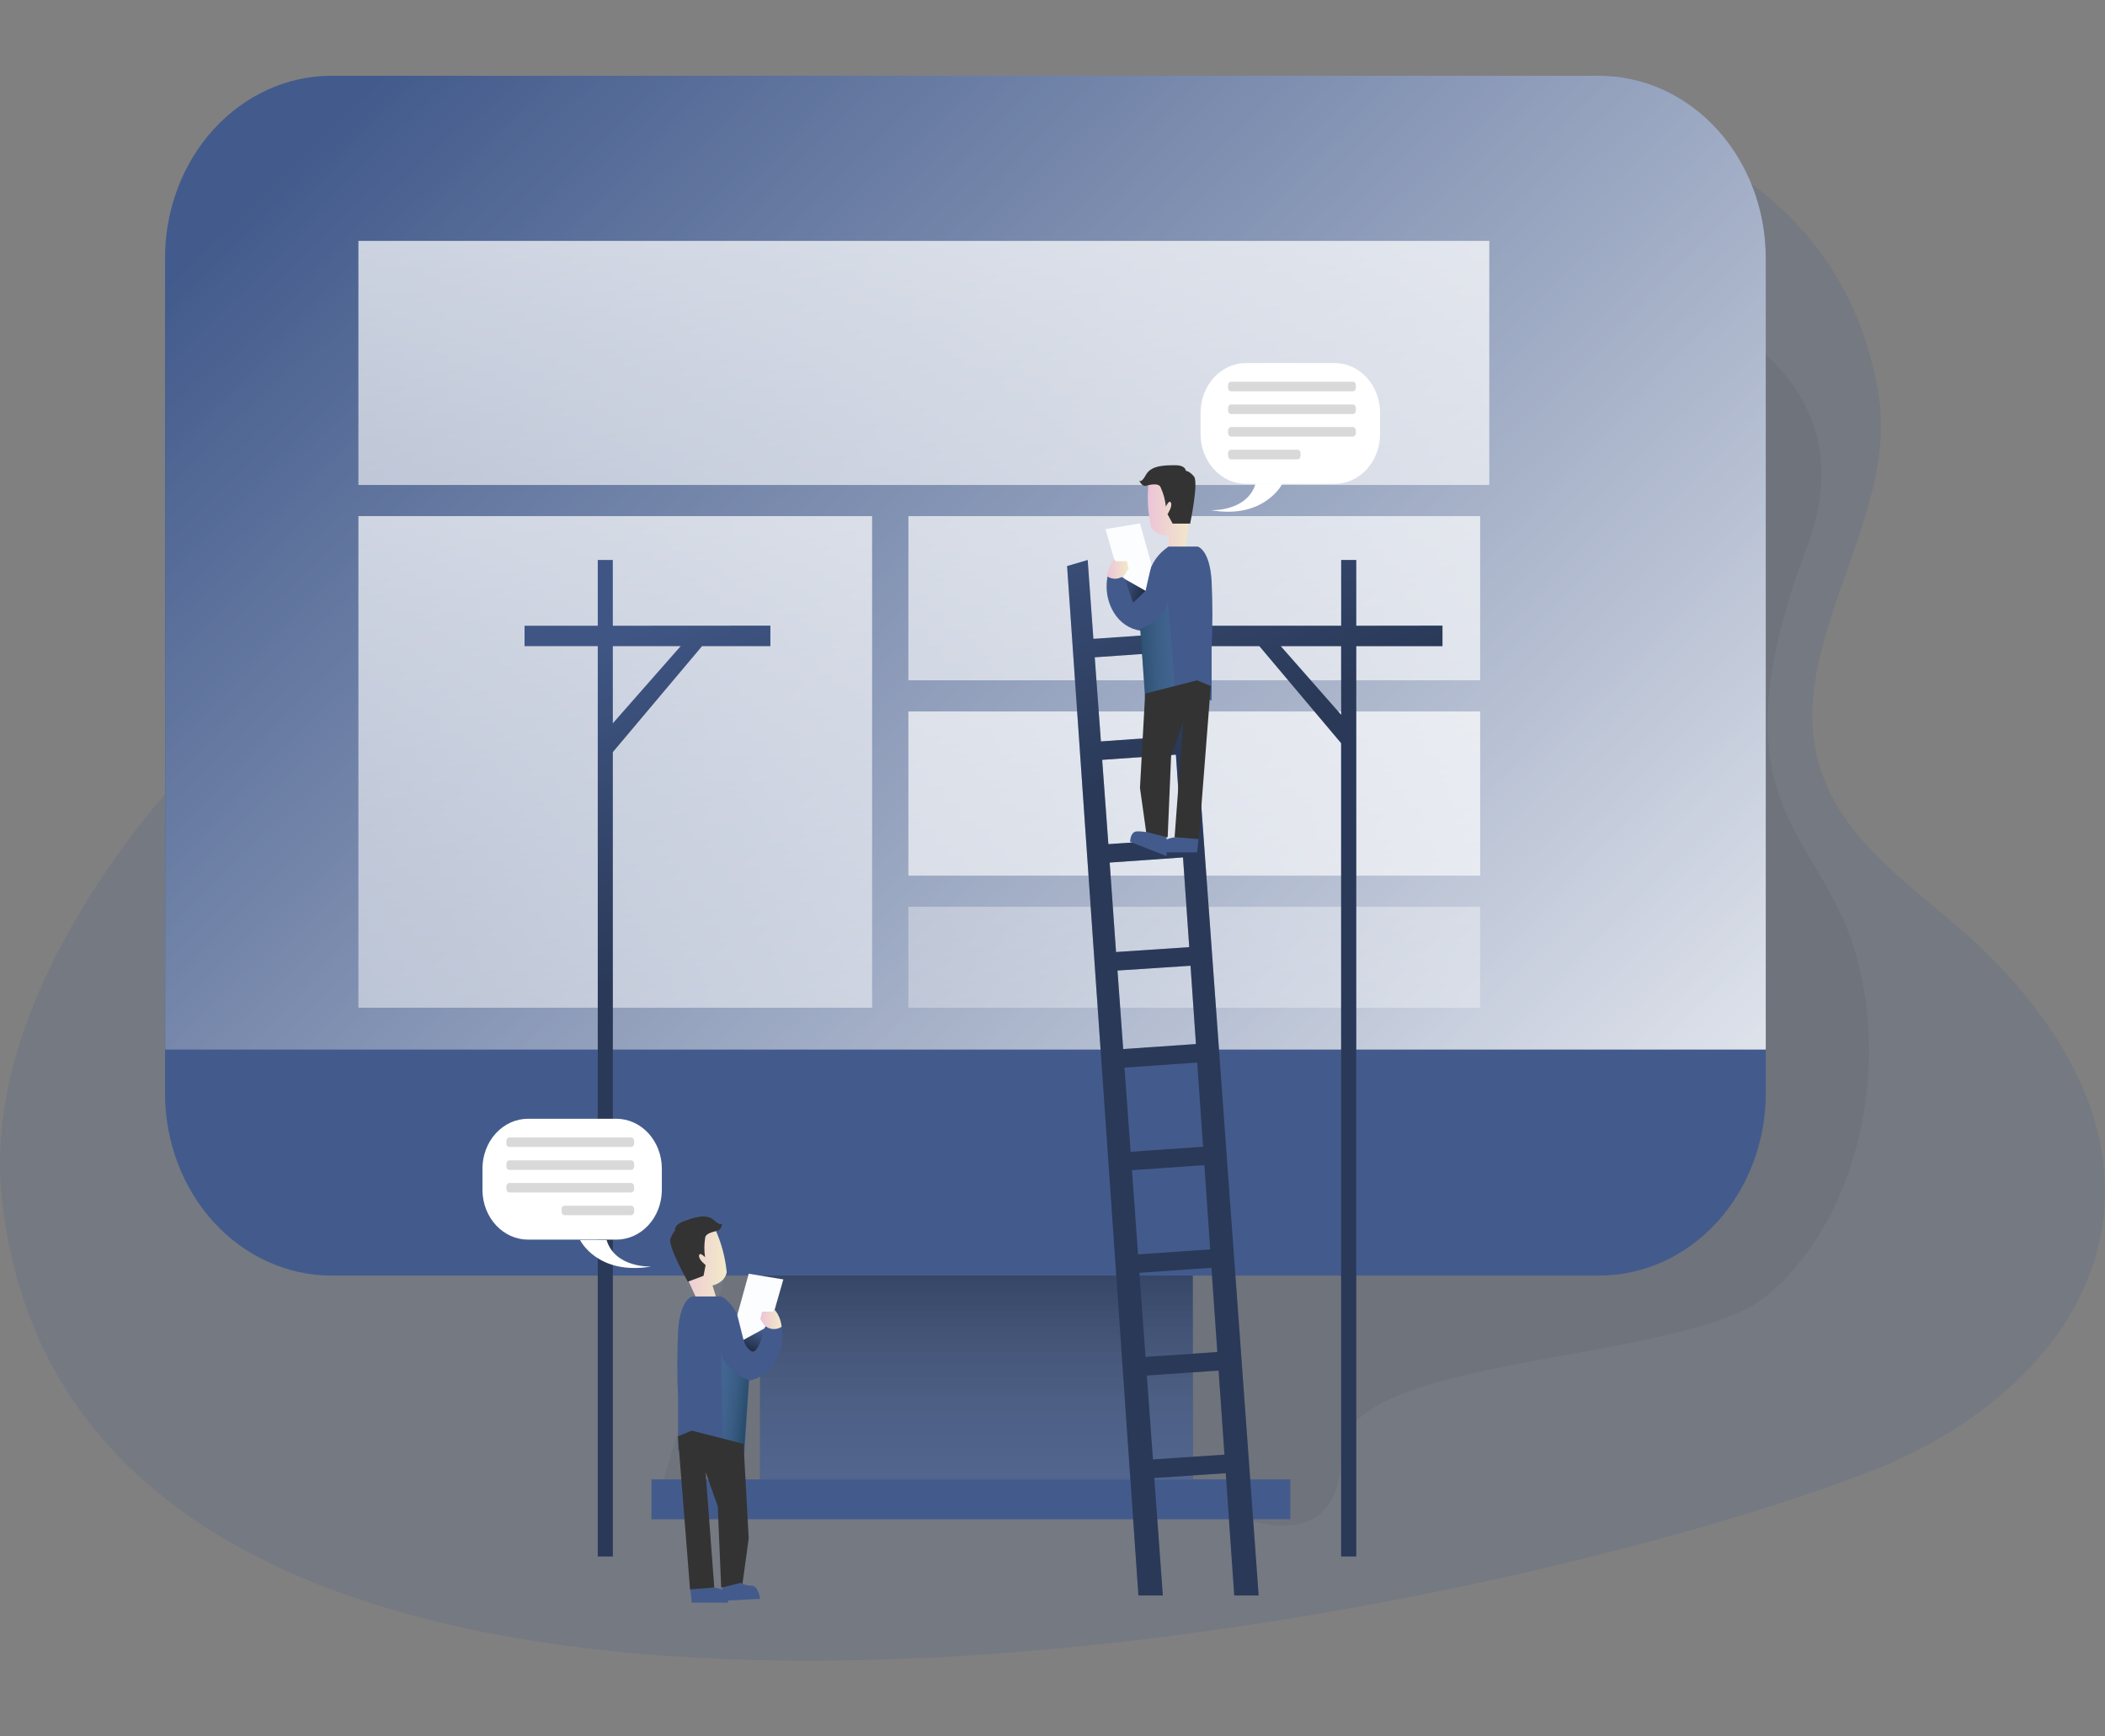 <svg width="320" height="264" viewBox="0 0 320 264" fill="none" xmlns="http://www.w3.org/2000/svg">
<rect x="0" y="0" width="320" height="264" fill="#808080" stroke="none"/>
<g clip-path="url(#clip0_1266_74)">
<path opacity="0.18" d="M285.577 60.04C288.634 79.094 271.157 97.885 276.557 116.289C279.664 126.919 288.988 133.549 297.025 140.386C309.798 151.229 321.584 166.984 319.821 184.571C317.913 203.541 301.411 216.952 285.01 223.42C223.487 247.658 12.815 290.235 0.33 182.76C-2.048 162.217 8.732 141.862 20.829 125.941C30.452 113.282 84.049 56.387 103.64 45.765C190.906 -1.567 276.588 3.953 285.577 60.04Z" fill="#435B8C"/>
<path opacity="0.05" d="M178.693 32.533C178.693 32.533 294.069 31.432 274.716 83.092C259.725 123.063 276.856 125.993 282.213 145.324C287.57 164.655 281.335 186.677 268.43 197.112C255.525 207.547 203.878 205.702 203.878 221.15C203.878 236.598 189.504 230.96 189.504 230.96H99.029L115.555 176.412L178.693 32.533Z" fill="#000405"/>
<path d="M196.151 224.918H99.029V230.977H196.151V224.918Z" fill="#435B8C"/>
<path d="M181.315 176.426H115.555V224.918H181.315V176.426Z" fill="#435B8C"/>
<path d="M181.315 176.426H115.555V224.918H181.315V176.426Z" fill="#435B8C"/>
<path d="M181.315 176.426H115.555V224.918H181.315V176.426Z" fill="url(#paint0_linear_1266_74)"/>
<path d="M268.431 39.232V166.229C268.431 169.869 267.775 173.474 266.502 176.837C265.229 180.199 263.363 183.255 261.011 185.828C258.659 188.401 255.867 190.441 252.794 191.833C249.721 193.224 246.428 193.939 243.102 193.937H50.397C43.683 193.937 37.245 191.018 32.498 185.822C27.751 180.625 25.084 173.578 25.084 166.229V39.232C25.084 35.593 25.738 31.989 27.01 28.627C28.281 25.264 30.146 22.209 32.496 19.635C34.847 17.062 37.638 15.02 40.709 13.627C43.78 12.233 47.072 11.516 50.397 11.516H243.079C246.405 11.511 249.7 12.224 252.775 13.614C255.849 15.004 258.644 17.043 260.998 19.616C263.352 22.188 265.22 25.243 266.496 28.606C267.771 31.969 268.429 35.574 268.431 39.215V39.232Z" fill="#435B8C"/>
<path d="M268.431 39.232V159.57H25.111V39.232C25.111 35.593 25.765 31.989 27.037 28.627C28.309 25.264 30.173 22.209 32.524 19.635C34.874 17.062 37.665 15.02 40.736 13.627C43.807 12.233 47.099 11.516 50.424 11.516H243.079C246.406 11.511 249.7 12.224 252.775 13.614C255.849 15.004 258.644 17.043 260.998 19.616C263.352 22.188 265.221 25.243 266.496 28.606C267.771 31.969 268.429 35.574 268.431 39.215V39.232Z" fill="url(#paint1_linear_1266_74)"/>
<path d="M226.401 36.625H54.486V73.734H226.401V36.625Z" fill="url(#paint2_linear_1266_74)"/>
<path d="M132.577 78.469H54.486V153.21H132.577V78.469Z" fill="url(#paint3_linear_1266_74)"/>
<path d="M225.014 78.469H138.094V103.429H225.014V78.469Z" fill="url(#paint4_linear_1266_74)"/>
<path d="M225.014 108.168H138.094V133.129H225.014V108.168Z" fill="url(#paint5_linear_1266_74)"/>
<path d="M225.014 137.867H138.094V153.214H225.014V137.867Z" fill="url(#paint6_linear_1266_74)"/>
<path d="M187.629 242.572H191.339L179.906 85.141L176.771 86.063L177.482 96.35L166.216 97.128L165.35 85.141L162.215 86.063L173.061 242.572H176.771L175.477 224.712L186.355 223.981L186.191 221.153L175.271 221.889L174.343 209.132L185.508 208.358L185.348 205.539L174.141 206.296L173.216 193.513L184.164 192.752L187.629 242.572ZM166.422 99.934L177.688 99.147L178.573 111.93L167.358 112.721L166.422 99.934ZM167.552 115.523L178.76 114.736L179.646 127.574L168.493 128.339L167.552 115.523ZM168.691 131.141L179.84 130.359L180.788 144.004L169.658 144.744L168.691 131.141ZM169.879 147.555L180.982 146.828L181.806 158.734L170.746 159.495L169.879 147.555ZM170.948 162.319L182 161.549L182.885 174.348L171.876 175.11L170.948 162.319ZM173.01 190.711L172.078 177.912L183.084 177.142L183.969 189.95L173.01 190.711Z" fill="#435B8C"/>
<path d="M93.16 95.138V85.141H90.872V95.138H79.742V98.233H90.872V236.64H93.16V114.349L106.725 98.233H117.113V95.121L93.16 95.138ZM93.16 109.974V98.233H103.478L93.16 109.974Z" fill="#435B8C"/>
<path d="M206.174 95.138V85.141H203.886V95.138H181.902V98.233H191.447L203.878 112.989V236.64H206.174V98.233H219.281V95.121L206.174 95.138ZM203.886 108.69L194.691 98.233H203.878L203.886 108.69Z" fill="#435B8C"/>
<g opacity="0.61">
<path opacity="0.61" d="M187.629 242.572H191.339L179.906 85.141L176.771 86.063L177.482 96.35L166.216 97.128L165.35 85.141L162.215 86.063L173.061 242.572H176.771L175.477 224.712L186.355 223.981L186.191 221.153L175.271 221.889L174.343 209.132L185.508 208.358L185.348 205.539L174.141 206.296L173.216 193.513L184.164 192.752L187.629 242.572ZM166.422 99.934L177.688 99.147L178.573 111.93L167.358 112.721L166.422 99.934ZM167.552 115.523L178.76 114.736L179.646 127.574L168.493 128.339L167.552 115.523ZM168.691 131.141L179.84 130.359L180.788 144.004L169.658 144.744L168.691 131.141ZM169.879 147.555L180.982 146.828L181.806 158.734L170.746 159.495L169.879 147.555ZM170.948 162.319L182 161.549L182.885 174.348L171.876 175.11L170.948 162.319ZM173.01 190.711L172.078 177.912L183.084 177.142L183.969 189.95L173.01 190.711Z" fill="url(#paint7_linear_1266_74)"/>
<path opacity="0.61" d="M93.16 95.138V85.141H90.872V95.138H79.742V98.233H90.872V236.64H93.16V114.349L106.725 98.233H117.113V95.121L93.16 95.138ZM93.16 109.974V98.233H103.478L93.16 109.974Z" fill="url(#paint8_linear_1266_74)"/>
<path opacity="0.61" d="M206.174 95.138V85.141H203.886V95.138H181.902V98.233H191.447L203.878 112.989V236.64H206.174V98.233H219.281V95.121L206.174 95.138ZM203.886 108.69L194.691 98.233H203.878L203.886 108.69Z" fill="url(#paint9_linear_1266_74)"/>
</g>
<path d="M182.244 126.996L181.979 129.59H176.506C176.506 129.59 176.059 128.093 177.058 127.719C177.605 127.507 178.17 127.352 178.743 127.255L182.244 126.996Z" fill="#435B8C"/>
<path d="M174.611 73.273C174.359 75.595 174.49 77.947 174.999 80.217C175.305 80.648 175.709 80.981 176.171 81.184C176.634 81.387 177.137 81.451 177.629 81.37V83.096H180.248L181.366 74.451C181.366 74.451 177.245 68.694 174.611 73.273Z" fill="url(#paint10_linear_1266_74)"/>
<path d="M176.456 74.136C176.869 75.039 177.132 76.016 177.233 77.019C177.233 77.019 177.758 75.867 178.01 76.441C178.263 77.015 177.486 78.172 177.486 78.172L178.263 79.609H180.924C180.924 79.609 182.241 73.303 181.503 72.435C180.765 71.568 180.267 71.585 180.267 71.585C180.267 71.585 180.267 70.734 178.686 70.734C177.105 70.734 175.003 70.734 174.215 72.176C173.426 73.617 173.162 73.026 173.162 73.026C173.162 73.026 173.609 74.094 174.293 73.834C174.456 73.792 176.192 73.273 176.456 74.136Z" fill="#333333"/>
<path d="M177.637 83.094H182.061C182.061 83.094 183.93 83.519 184.19 88.422C184.35 91.772 184.35 95.129 184.19 98.478V106.515L182.061 105.737L174.164 107.667L173.387 95.885C172.568 95.775 171.78 95.472 171.078 94.996C170.377 94.52 169.778 93.883 169.323 93.129C168.748 92.186 168.387 91.106 168.268 89.979C168.149 88.852 168.276 87.711 168.64 86.649L174.137 89.817L174.428 88.116C174.729 86.272 175.672 84.629 177.058 83.532L177.637 83.094Z" fill="#435B8C"/>
<path d="M169.374 85.055L168.061 80.446L173.297 79.578L175.061 85.859L174.136 89.817L170.997 88.027L169.374 85.055Z" fill="#FCFDFF"/>
<path d="M168.32 87.633C168.41 86.668 168.779 85.761 169.373 85.043L169.637 85.328H171.312L171.576 86.455L170.97 87.403C170.605 87.739 170.154 87.942 169.679 87.983C169.204 88.024 168.729 87.902 168.32 87.633Z" fill="url(#paint11_linear_1266_74)"/>
<path d="M170.998 88.027L172.245 91.65L174.137 89.817L170.998 88.027Z" fill="url(#paint12_linear_1266_74)"/>
<path opacity="0.61" d="M173.297 95.68C173.297 95.68 177.527 93.949 177.527 91.07L178.584 104.299L174.105 105.46L173.297 95.68Z" fill="url(#paint13_linear_1266_74)"/>
<path d="M174.085 105.449L173.297 119.796L174.35 127.284H177.508L178.032 114.927L179.874 109.74L178.561 127.284L182.243 127.574L184.058 104.297L181.979 103.434L174.085 105.449Z" fill="#333333"/>
<path d="M177.35 127.283V130.153L171.799 127.985C171.799 127.985 171.799 126.399 172.875 126.399C173.458 126.395 174.039 126.453 174.611 126.573L177.35 127.283Z" fill="#435B8C"/>
<path d="M104.885 241.074L105.157 243.66H110.634C110.634 243.66 111.081 242.163 110.079 241.789C109.533 241.576 108.97 241.423 108.397 241.329L104.885 241.074Z" fill="#435B8C"/>
<path d="M108.687 186.798C109.639 188.874 110.245 191.119 110.478 193.427C110.163 195.069 108.318 195.443 108.318 195.443L108.819 197.084L106.189 198.092L102.607 190.315C102.607 190.315 104.845 183.371 108.687 186.798Z" fill="url(#paint14_linear_1266_74)"/>
<path d="M107.188 188.27C107.036 189.223 107.036 190.197 107.188 191.149C107.188 191.149 106.345 190.256 106.267 190.89C106.19 191.523 107.266 192.331 107.266 192.331L106.951 193.973L104.558 194.865C104.558 194.865 101.45 189.338 101.924 188.27C102.398 187.203 102.635 187.088 102.635 187.088C102.635 187.088 102.371 186.28 103.87 185.706C105.37 185.132 107.367 184.43 108.532 185.506C109.698 186.582 109.767 185.932 109.767 185.932C109.767 185.932 109.767 187.084 108.924 187.114C109.006 187.233 107.188 187.348 107.188 188.27Z" fill="#333333"/>
<path d="M109.634 197.113H105.213C105.213 197.113 103.345 197.539 103.08 202.441C102.921 205.79 102.921 209.145 103.08 212.494V220.53L105.213 219.752L113.107 221.683L113.884 209.904C114.701 209.757 115.479 209.418 116.165 208.911C116.85 208.404 117.428 207.74 117.858 206.966C118.431 206.021 118.792 204.94 118.911 203.813C119.03 202.686 118.903 201.544 118.542 200.481L113.041 203.649L112.749 201.948C112.447 200.106 111.505 198.465 110.12 197.368L109.634 197.113Z" fill="#435B8C"/>
<path d="M117.769 199.099L119.082 194.519L113.819 193.656L112.082 199.937L113.03 203.709L116.188 201.982L117.769 199.099Z" fill="#FCFDFF"/>
<path d="M118.818 201.723C118.732 200.756 118.363 199.846 117.765 199.129L117.505 199.418H115.846L115.582 200.541L116.188 201.489C116.55 201.821 116.998 202.022 117.469 202.064C117.94 202.105 118.411 201.986 118.818 201.723V201.723Z" fill="url(#paint15_linear_1266_74)"/>
<path opacity="0.61" d="M113.818 209.844C113.818 209.844 109.607 208.117 109.607 205.234L109.949 220.849L113.03 221.597L113.818 209.844Z" fill="url(#paint16_linear_1266_74)"/>
<path d="M113.031 219.523L113.819 233.87L112.794 241.359H109.635L109.111 229.002L107.266 223.814L108.583 241.359L104.9 241.648L103.059 218.371L105.16 217.508L113.031 219.523Z" fill="#333333"/>
<path d="M109.795 241.359V243.378L115.556 243.089C115.556 243.089 115.296 241.074 114.243 241.074C113.674 241.092 113.111 240.946 112.611 240.648L109.795 241.359Z" fill="#435B8C"/>
<path d="M202.875 73.57H189.426C187.591 73.569 185.831 72.77 184.534 71.349C183.237 69.928 182.508 68.001 182.508 65.992V62.765C182.508 60.756 183.237 58.83 184.534 57.41C185.832 55.989 187.592 55.191 189.426 55.191H202.875C203.784 55.191 204.684 55.386 205.523 55.766C206.363 56.146 207.126 56.704 207.769 57.407C208.412 58.109 208.922 58.944 209.27 59.863C209.618 60.781 209.797 61.766 209.798 62.76V62.76V65.988C209.798 66.983 209.619 67.968 209.271 68.888C208.923 69.807 208.413 70.642 207.77 71.346C207.128 72.05 206.364 72.608 205.525 72.989C204.685 73.369 203.784 73.565 202.875 73.565V73.57Z" fill="white"/>
<path d="M184.059 77.562C184.059 77.562 189.559 77.852 190.876 73.531H194.955C194.955 73.531 192.22 79.004 184.059 77.562Z" fill="white"/>
<path opacity="0.15" d="M187.165 58.031H205.641C205.767 58.031 205.887 58.086 205.976 58.183C206.065 58.281 206.115 58.412 206.115 58.55V58.975C206.115 59.113 206.065 59.245 205.976 59.342C205.887 59.439 205.767 59.494 205.641 59.494H187.165C187.103 59.494 187.041 59.481 186.984 59.455C186.926 59.428 186.874 59.39 186.83 59.342C186.786 59.294 186.751 59.237 186.727 59.174C186.704 59.111 186.691 59.043 186.691 58.975V58.55C186.691 58.482 186.704 58.414 186.727 58.352C186.751 58.289 186.786 58.231 186.83 58.183C186.874 58.135 186.926 58.097 186.984 58.071C187.041 58.045 187.103 58.031 187.165 58.031V58.031Z" fill="#020202"/>
<path opacity="0.15" d="M187.165 61.488H205.641C205.767 61.488 205.887 61.543 205.976 61.64C206.065 61.737 206.115 61.87 206.115 62.007V62.432C206.115 62.57 206.065 62.702 205.976 62.799C205.887 62.896 205.767 62.951 205.641 62.951H187.165C187.103 62.951 187.041 62.938 186.984 62.912C186.926 62.886 186.874 62.847 186.83 62.799C186.786 62.751 186.751 62.694 186.727 62.631C186.704 62.568 186.691 62.5 186.691 62.432V62.432V62.007C186.691 61.939 186.704 61.871 186.727 61.809C186.751 61.746 186.786 61.688 186.83 61.64C186.874 61.592 186.926 61.554 186.984 61.528C187.041 61.502 187.103 61.488 187.165 61.488Z" fill="#020202"/>
<path opacity="0.15" d="M187.165 64.918H205.641C205.767 64.918 205.887 64.973 205.976 65.07C206.065 65.167 206.115 65.299 206.115 65.437V65.862C206.115 65.93 206.103 65.998 206.079 66.061C206.055 66.123 206.02 66.181 205.976 66.229C205.932 66.277 205.88 66.315 205.822 66.341C205.765 66.367 205.703 66.381 205.641 66.381H187.165C187.103 66.381 187.041 66.367 186.984 66.341C186.926 66.315 186.874 66.277 186.83 66.229C186.786 66.181 186.751 66.123 186.727 66.061C186.704 65.998 186.691 65.93 186.691 65.862V65.862V65.437C186.691 65.369 186.704 65.301 186.727 65.238C186.751 65.175 186.786 65.118 186.83 65.07C186.874 65.022 186.926 64.984 186.984 64.957C187.041 64.931 187.103 64.918 187.165 64.918V64.918Z" fill="#020202"/>
<path opacity="0.15" d="M187.165 68.375H197.238C197.363 68.376 197.483 68.431 197.571 68.528C197.659 68.626 197.708 68.757 197.708 68.894V69.319C197.708 69.456 197.659 69.587 197.571 69.684C197.483 69.781 197.363 69.837 197.238 69.838H187.165C187.103 69.838 187.041 69.824 186.984 69.798C186.926 69.772 186.874 69.734 186.83 69.686C186.786 69.638 186.751 69.581 186.727 69.517C186.704 69.455 186.691 69.387 186.691 69.319V68.894C186.691 68.826 186.704 68.758 186.727 68.695C186.751 68.632 186.786 68.575 186.83 68.527C186.874 68.479 186.926 68.441 186.984 68.415C187.041 68.388 187.103 68.375 187.165 68.375Z" fill="#020202"/>
<path d="M80.266 188.468H93.715C95.524 188.462 97.26 187.681 98.549 186.292C99.838 184.902 100.578 183.015 100.611 181.035V177.667C100.611 175.658 99.882 173.732 98.584 172.312C97.287 170.892 95.527 170.094 93.692 170.094H80.266C78.43 170.094 76.67 170.892 75.371 172.313C74.073 173.734 73.344 175.662 73.344 177.671V181.039C73.379 183.023 74.124 184.912 75.419 186.301C76.713 187.69 78.454 188.468 80.266 188.468V188.468Z" fill="white"/>
<path d="M99.03 192.558C99.03 192.558 93.529 192.848 92.212 188.527H88.18C88.18 188.527 90.798 193.936 99.03 192.558Z" fill="white"/>
<path opacity="0.15" d="M95.926 174.379H77.451C77.325 174.379 77.204 174.324 77.115 174.227C77.026 174.13 76.977 173.998 76.977 173.86V173.456C76.977 173.319 77.026 173.187 77.115 173.089C77.204 172.992 77.325 172.938 77.451 172.938H95.926C96.052 172.938 96.172 172.992 96.261 173.089C96.35 173.187 96.4 173.319 96.4 173.456V173.456V173.86C96.4 173.998 96.35 174.13 96.261 174.227C96.172 174.324 96.052 174.379 95.926 174.379V174.379Z" fill="#020202"/>
<path opacity="0.15" d="M95.926 177.868H77.451C77.325 177.868 77.204 177.814 77.115 177.716C77.026 177.619 76.977 177.487 76.977 177.35V177.35V176.929C76.978 176.792 77.028 176.661 77.117 176.565C77.206 176.468 77.326 176.414 77.451 176.414H95.926C96.051 176.414 96.171 176.468 96.26 176.565C96.349 176.661 96.399 176.792 96.4 176.929V177.354C96.4 177.491 96.35 177.623 96.261 177.721C96.172 177.818 96.052 177.873 95.926 177.873V177.868Z" fill="#020202"/>
<path opacity="0.15" d="M95.926 181.297H77.451C77.326 181.297 77.206 181.243 77.117 181.146C77.028 181.05 76.978 180.919 76.977 180.782V180.378C76.977 180.241 77.026 180.109 77.115 180.011C77.204 179.914 77.325 179.859 77.451 179.859H95.926C96.052 179.859 96.172 179.914 96.261 180.011C96.35 180.109 96.4 180.241 96.4 180.378V180.378V180.782C96.399 180.919 96.349 181.05 96.26 181.146C96.171 181.243 96.051 181.297 95.926 181.297V181.297Z" fill="#020202"/>
<path opacity="0.15" d="M95.926 184.754H85.849C85.723 184.754 85.603 184.7 85.514 184.602C85.425 184.505 85.375 184.373 85.375 184.236V184.236V183.836C85.374 183.767 85.385 183.699 85.409 183.635C85.432 183.571 85.467 183.513 85.511 183.464C85.555 183.414 85.608 183.375 85.666 183.349C85.724 183.322 85.786 183.309 85.849 183.309H95.93C96.055 183.309 96.176 183.363 96.265 183.461C96.354 183.558 96.404 183.69 96.404 183.827V184.227C96.404 184.295 96.391 184.363 96.368 184.426C96.344 184.489 96.309 184.546 96.265 184.594C96.221 184.642 96.169 184.68 96.111 184.706C96.054 184.732 95.992 184.746 95.93 184.746L95.926 184.754Z" fill="#020202"/>
<path d="M116.188 201.984C116.188 201.984 115.306 206.015 114.245 205.441C113.947 205.261 113.686 205.015 113.478 204.719C113.271 204.422 113.122 204.082 113.041 203.719L116.188 201.984Z" fill="url(#paint17_linear_1266_74)"/>
</g>
<defs>
<linearGradient id="paint0_linear_1266_74" x1="148.435" y1="186.019" x2="148.435" y2="251.282" gradientUnits="userSpaceOnUse">
<stop stop-opacity="0.4"/>
<stop offset="1" stop-color="white" stop-opacity="0"/>
</linearGradient>
<linearGradient id="paint1_linear_1266_74" x1="66.278" y1="-5.242" x2="283.914" y2="219.053" gradientUnits="userSpaceOnUse">
<stop offset="0.02" stop-color="white" stop-opacity="0"/>
<stop offset="1" stop-color="white"/>
</linearGradient>
<linearGradient id="paint2_linear_1266_74" x1="135.716" y1="280.232" x2="144.135" y2="-54.359" gradientUnits="userSpaceOnUse">
<stop offset="0.02" stop-color="white" stop-opacity="0"/>
<stop offset="1" stop-color="white"/>
</linearGradient>
<linearGradient id="paint3_linear_1266_74" x1="89.328" y1="316.012" x2="97.748" y2="-18.579" gradientUnits="userSpaceOnUse">
<stop offset="0.02" stop-color="white" stop-opacity="0"/>
<stop offset="1" stop-color="white"/>
</linearGradient>
<linearGradient id="paint4_linear_1266_74" x1="176.988" y1="308.426" x2="185.407" y2="-26.165" gradientUnits="userSpaceOnUse">
<stop offset="0.02" stop-color="white" stop-opacity="0"/>
<stop offset="1" stop-color="white"/>
</linearGradient>
<linearGradient id="paint5_linear_1266_74" x1="176.84" y1="345.205" x2="185.259" y2="10.614" gradientUnits="userSpaceOnUse">
<stop offset="0.02" stop-color="white" stop-opacity="0"/>
<stop offset="1" stop-color="white"/>
</linearGradient>
<linearGradient id="paint6_linear_1266_74" x1="179.12" y1="261.459" x2="187.539" y2="-73.128" gradientUnits="userSpaceOnUse">
<stop offset="0.02" stop-color="white" stop-opacity="0"/>
<stop offset="1" stop-color="white"/>
</linearGradient>
<linearGradient id="paint7_linear_1266_74" x1="208.121" y1="256.8" x2="115.426" y2="29.531" gradientUnits="userSpaceOnUse">
<stop offset="0.58"/>
<stop offset="0.78" stop-opacity="0.16"/>
</linearGradient>
<linearGradient id="paint8_linear_1266_74" x1="143.863" y1="283.01" x2="51.169" y2="55.737" gradientUnits="userSpaceOnUse">
<stop offset="0.58"/>
<stop offset="0.78" stop-opacity="0.16"/>
</linearGradient>
<linearGradient id="paint9_linear_1266_74" x1="238.336" y1="244.477" x2="145.641" y2="17.203" gradientUnits="userSpaceOnUse">
<stop offset="0.58"/>
<stop offset="0.78" stop-opacity="0.16"/>
</linearGradient>
<linearGradient id="paint10_linear_1266_74" x1="174.487" y1="77.3" x2="181.366" y2="77.3" gradientUnits="userSpaceOnUse">
<stop stop-color="#ECC4D7"/>
<stop offset="0.42" stop-color="#EFD4D1"/>
<stop offset="1" stop-color="#F2EAC9"/>
</linearGradient>
<linearGradient id="paint11_linear_1266_74" x1="168.32" y1="86.527" x2="171.56" y2="86.527" gradientUnits="userSpaceOnUse">
<stop stop-color="#ECC4D7"/>
<stop offset="0.42" stop-color="#EFD4D1"/>
<stop offset="1" stop-color="#F2EAC9"/>
</linearGradient>
<linearGradient id="paint12_linear_1266_74" x1="169.992" y1="89.158" x2="176.623" y2="91.471" gradientUnits="userSpaceOnUse">
<stop stop-opacity="0"/>
<stop offset="0.91" stop-opacity="0.8"/>
<stop offset="1"/>
</linearGradient>
<linearGradient id="paint13_linear_1266_74" x1="163.488" y1="99.013" x2="183.528" y2="97.994" gradientUnits="userSpaceOnUse">
<stop offset="0.36" stop-color="#00272E"/>
<stop offset="1" stop-color="#69B9EB" stop-opacity="0"/>
</linearGradient>
<linearGradient id="paint14_linear_1266_74" x1="102.607" y1="191.969" x2="110.478" y2="191.969" gradientUnits="userSpaceOnUse">
<stop stop-color="#ECC4D7"/>
<stop offset="0.42" stop-color="#EFD4D1"/>
<stop offset="1" stop-color="#F2EAC9"/>
</linearGradient>
<linearGradient id="paint15_linear_1266_74" x1="115.582" y1="200.6" x2="118.818" y2="200.6" gradientUnits="userSpaceOnUse">
<stop stop-color="#ECC4D7"/>
<stop offset="0.42" stop-color="#EFD4D1"/>
<stop offset="1" stop-color="#F2EAC9"/>
</linearGradient>
<linearGradient id="paint16_linear_1266_74" x1="119.816" y1="214.577" x2="106.193" y2="213.022" gradientUnits="userSpaceOnUse">
<stop offset="0.36" stop-color="#00272E"/>
<stop offset="1" stop-color="#69B9EB" stop-opacity="0"/>
</linearGradient>
<linearGradient id="paint17_linear_1266_74" x1="114.902" y1="202.133" x2="112.789" y2="207.263" gradientUnits="userSpaceOnUse">
<stop stop-opacity="0"/>
<stop offset="0.91" stop-opacity="0.8"/>
<stop offset="1"/>
</linearGradient>
<clipPath id="clip0_1266_74">
<rect width="320" height="264" fill="white"/>
</clipPath>
</defs>
</svg>
